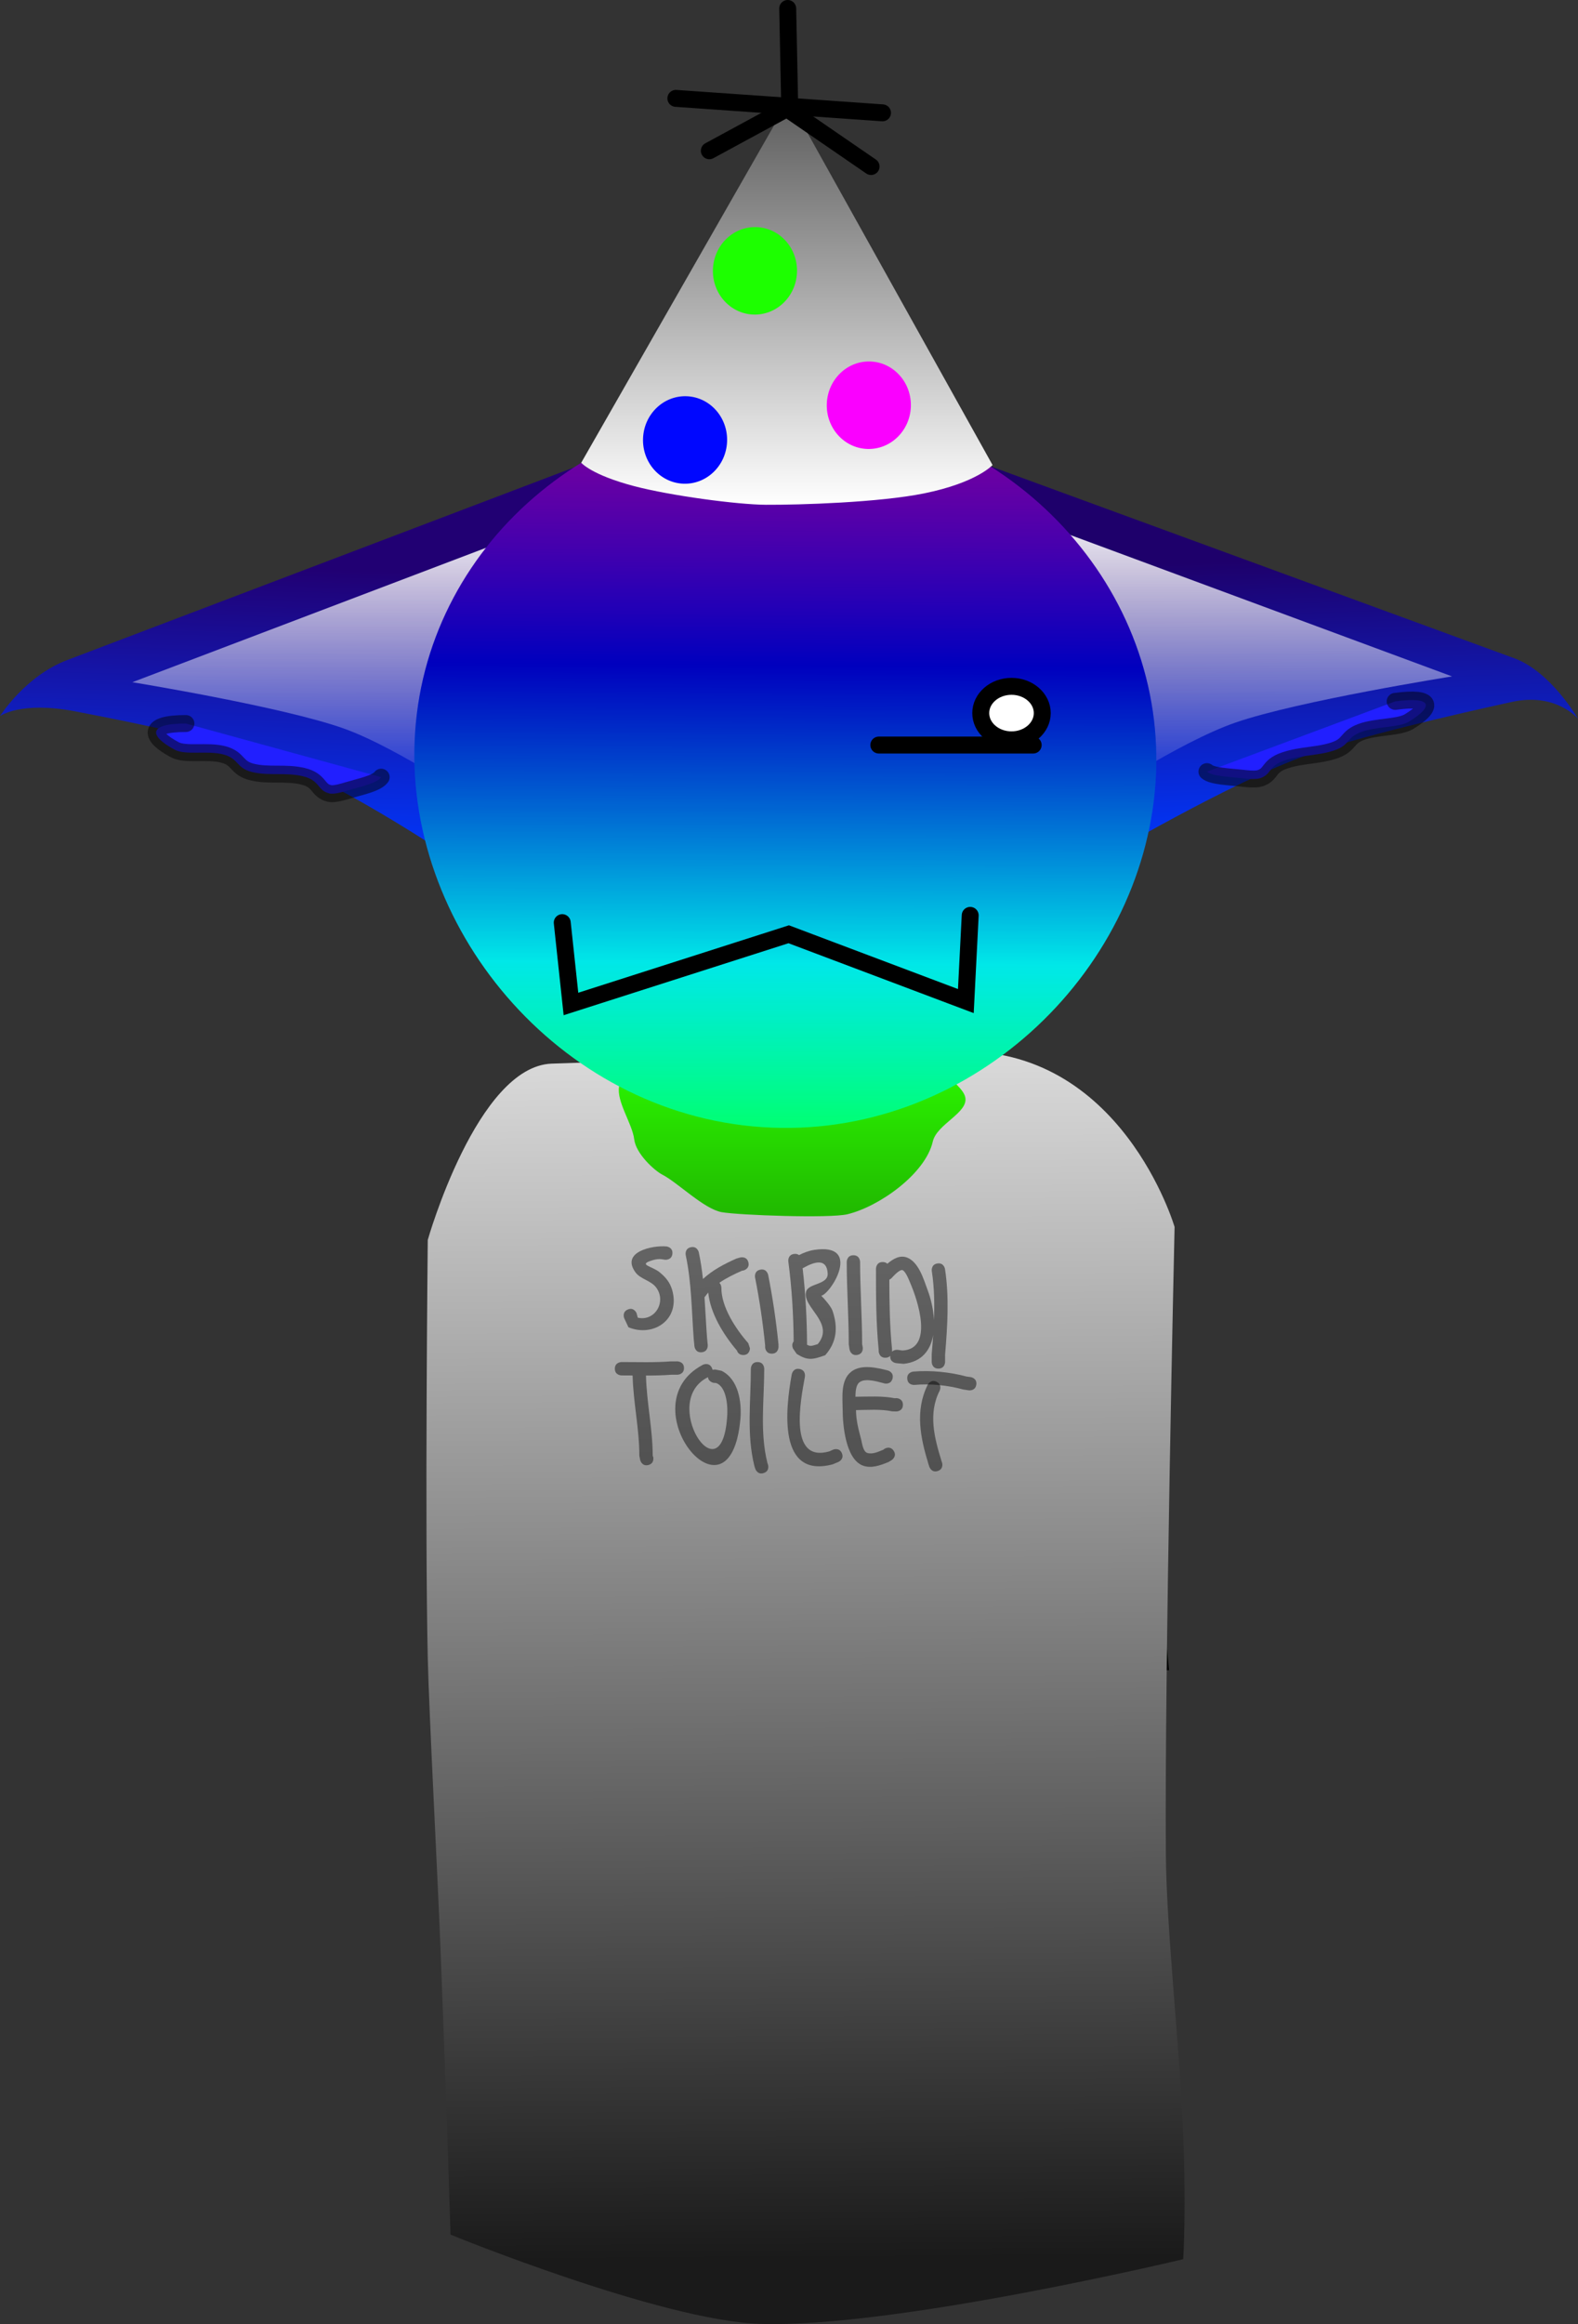 <svg version="1.1" xmlns="http://www.w3.org/2000/svg" xmlns:xlink="http://www.w3.org/1999/xlink" width="232.946" height="342.912" viewBox="0,0,232.946,342.912"><rect x="0" y="0" width="232.946" height="342.912" fill="#333333" stroke="none"/><defs><linearGradient x1="400.224" y1="91.221" x2="401.661" y2="134.338" gradientUnits="userSpaceOnUse" id="color-1"><stop offset="0" stop-color="#1e006b"/><stop offset="1" stop-color="#0038ff"/></linearGradient><linearGradient x1="238.145" y1="92.451" x2="236.708" y2="135.567" gradientUnits="userSpaceOnUse" id="color-2"><stop offset="0" stop-color="#210073"/><stop offset="1" stop-color="#0038ff"/></linearGradient><linearGradient x1="322.205" y1="162.606" x2="322.205" y2="255.332" gradientUnits="userSpaceOnUse" id="color-3"><stop offset="0" stop-color="#2dff00"/><stop offset="1" stop-color="#000000"/></linearGradient><linearGradient x1="321.754" y1="164.024" x2="322.926" y2="342.234" gradientUnits="userSpaceOnUse" id="color-4"><stop offset="0" stop-color="#dadada"/><stop offset="1" stop-color="#1a1a1a"/></linearGradient><linearGradient x1="257.007" y1="83.763" x2="257.007" y2="127.962" gradientUnits="userSpaceOnUse" id="color-5"><stop offset="0" stop-color="#ffffff"/><stop offset="1" stop-color="#ffffff" stop-opacity="0"/></linearGradient><linearGradient x1="383.051" y1="82.906" x2="383.051" y2="127.105" gradientUnits="userSpaceOnUse" id="color-6"><stop offset="0" stop-color="#ffffff"/><stop offset="1" stop-color="#ffffff" stop-opacity="0"/></linearGradient><linearGradient x1="235.581" y1="326.001" x2="237.562" y2="62.4" gradientUnits="userSpaceOnUse" id="color-7"><stop offset="0" stop-color="#ff0000"/><stop offset="0.333" stop-color="#ffff00"/><stop offset="0.5" stop-color="#00ff00"/><stop offset="0.666" stop-color="#00ffff"/><stop offset="0.833" stop-color="#0000ff"/><stop offset="1" stop-color="#ff00ff"/></linearGradient><linearGradient x1="319.458" y1="68.885" x2="319.458" y2="175.321" gradientUnits="userSpaceOnUse" id="color-8"><stop offset="0" stop-color="#000000" stop-opacity="0.396"/><stop offset="1" stop-color="#000000" stop-opacity="0"/></linearGradient><linearGradient x1="319.688" y1="23.574" x2="319.688" y2="83.377" gradientUnits="userSpaceOnUse" id="color-9"><stop offset="0" stop-color="#5b5b5b"/><stop offset="1" stop-color="#ffffff"/></linearGradient></defs><g transform="translate(-203.527,-8.897)"><g stroke-miterlimit="10"><path d="M338.01,73.399c0,0 73.572,26.949 89.039,32.614c5.45,1.996 9.425,8.942 9.425,8.942c0,0 -3.208,-3.929 -9.785,-2.488c-9.535,2.089 -22.723,5.183 -30.112,7.8c-11.369,4.026 -30.353,15.252 -30.353,15.252z" fill="url(#color-1)" stroke="#000000" stroke-width="0" stroke-linecap="butt"/><path d="M272.146,136.749c0,0 -17.532,-12.052 -28.786,-16.038c-6.864,-2.431 -19.092,-5.017 -28.773,-6.863c-8.039,-1.533 -11.06,0.706 -11.06,0.706c0,0 3.674,-5.896 9.941,-8.277c15.494,-5.886 80.703,-30.658 80.703,-30.658z" fill="url(#color-2)" stroke="#000000" stroke-width="0" stroke-linecap="butt"/><path d="M271.586,253.446l-0.671,-56.469c0,0 -0.149,-12.35 0.769,-13.271c2.815,-2.824 7.57,-16.74 15.6,-16.898c10.575,-0.209 37.274,-0.497 59.169,-0.929c23.747,-0.469 23.822,26.841 23.822,26.841l5.829,62.613z" fill="url(#color-3)" stroke="#000000" stroke-width="0" stroke-linecap="butt"/><path d="M270.031,338.608c0,0 -0.434,-15.281 -1.45,-41.569c-0.436,-11.284 -1.719,-35.297 -1.904,-43.389c-0.448,-19.587 -0.004,-61.805 -0.004,-61.805c0,0 7.276,-25.609 18.296,-26.013c3.156,-0.116 7.559,-0.244 12.771,-0.388c0.74,0.989 -2.465,1.864 -2.821,3.759c-0.414,2.202 1.959,5.514 2.231,7.796c0.256,2.152 3.022,4.634 4.14,5.206c2.286,1.17 6.148,5.071 8.774,5.542c2.523,0.453 15.968,0.933 18.572,0.305c4.697,-1.133 11.504,-5.97 12.591,-10.726c0.596,-2.608 5.35,-4.259 4.783,-6.58c-0.541,-2.22 -6.432,-5.134 -4.705,-6.585c1.075,-0.038 2.145,-0.076 3.207,-0.115c24.575,-0.901 32.409,25.884 32.409,25.884c0,0 -1.51,65.674 -1.284,92.786c0.087,10.389 1.869,26.84 2.424,38.149c0.672,13.688 0.129,21.368 0.129,21.368c0,0 -42.653,10.209 -62.47,9.544c-14.653,-0.491 -45.689,-13.17 -45.689,-13.17z" fill="url(#color-4)" stroke="#000000" stroke-width="0" stroke-linecap="butt"/><path d="M259.798,123.567c-0.69,0.942 -3.096,1.402 -5.011,1.976c-0.314,0.094 -1.86,0.604 -2.623,0.427c-1.829,-0.424 -1.336,-1.927 -3.925,-2.54c-2.595,-0.614 -5.05,-0.01 -7.531,-0.631c-2.359,-0.591 -1.882,-1.964 -4.206,-2.584c-2.331,-0.623 -5.58,0.153 -7.17,-0.695c-3.692,-1.967 -4.177,-3.878 1.641,-3.868" fill="#211fff" stroke-opacity="0.49" stroke="#000000" stroke-width="2.5" stroke-linecap="round"/><path d="M409.483,112.385c5.782,-0.781 5.509,0.862 2.054,2.977c-1.488,0.911 -4.802,0.702 -7.052,1.526c-2.242,0.821 -1.618,1.892 -3.898,2.693c-2.398,0.842 -4.905,0.669 -7.417,1.521c-2.507,0.85 -1.853,2.026 -3.624,2.619c-0.739,0.247 -2.332,0.031 -2.654,-0.005c-1.967,-0.219 -4.409,-0.281 -5.198,-0.967" fill="#211fff" stroke-opacity="0.49" stroke="#000000" stroke-width="2.5" stroke-linecap="round"/><path d="M275.032,127.962c0,0 -12.676,-8.714 -20.813,-11.596c-9.083,-3.217 -31.159,-6.81 -31.159,-6.81l67.897,-25.793z" fill="url(#color-5)" stroke-opacity="0.502" stroke="#000000" stroke-width="0" stroke-linecap="butt"/><path d="M348.22,82.906l69.662,25.793c0,0 -22.65,3.593 -31.969,6.81c-8.349,2.882 -21.354,11.596 -21.354,11.596z" fill="url(#color-6)" stroke-opacity="0.502" stroke="#000000" stroke-width="0" stroke-linecap="butt"/><path d="M374.109,124.328c-1.941,28.488 -27.928,52.929 -58.111,50.872c-30.183,-2.056 -53.131,-29.831 -51.19,-58.319c1.941,-28.488 27.982,-49.915 58.165,-47.859c30.183,2.056 53.077,26.818 51.136,55.306z" fill="url(#color-7)" stroke="#000000" stroke-width="0" stroke-linecap="butt"/><path d="M374.109,124.328c-1.941,28.488 -27.928,52.929 -58.111,50.872c-30.183,-2.056 -53.131,-29.831 -51.19,-58.319c1.941,-28.488 27.982,-49.915 58.165,-47.859c30.183,2.056 53.077,26.818 51.136,55.306z" fill="url(#color-8)" stroke="#000000" stroke-width="0" stroke-linecap="butt"/><g fill-opacity="0.467" fill="#000000" stroke="none" stroke-width="0.5" stroke-linecap="butt"><path d="M296.219,202.103c0.916,-0.367 1.283,0.55 1.283,0.55l0.172,0.661c2.516,0.591 4.272,-2.327 2.728,-4.435c-0.773,-1.056 -2.323,-1.236 -3.059,-2.241c-2.238,-3.059 2.536,-4.021 4.56,-3.834c0,0 0.982,0.098 0.884,1.08c-0.098,0.982 -1.08,0.884 -1.08,0.884c-0.291,-0.032 -0.581,-0.106 -0.873,-0.096c-0.321,0.011 -0.642,0.066 -0.949,0.158c-2.298,0.694 -0.15,0.833 1.032,1.799c0.882,0.721 1.519,1.488 1.839,2.614c1.239,4.358 -2.774,7 -6.456,5.489l-0.631,-1.346c0,0 -0.367,-0.916 0.55,-1.283z"/><path d="M313.247,208.824c-0.601,0 -0.836,-0.366 -0.928,-0.652c-1.968,-2.311 -3.947,-5.499 -4.238,-8.564c-0.161,0.184 -0.315,0.377 -0.46,0.58c0,0 -0.033,0.045 -0.093,0.106c0.14,2.019 0.223,4.044 0.379,6.052l0.099,0.992c0,0 0.098,0.982 -0.884,1.08c-0.982,0.098 -1.08,-0.884 -1.08,-0.884l-0.101,-1.015c-0.316,-4.134 -0.314,-8.357 -1.186,-12.427c0,0 -0.207,-0.965 0.758,-1.172c0.965,-0.207 1.172,0.758 1.172,0.758c0.278,1.299 0.47,2.611 0.612,3.931c1.414,-1.311 3.139,-2.215 4.948,-3.02l0.563,-0.156c0,0 0.957,-0.239 1.197,0.718c0.239,0.957 -0.718,1.197 -0.718,1.197l-0.24,0.045c-1.149,0.51 -2.302,1.061 -3.326,1.774c0.299,0.292 0.299,0.737 0.299,0.737c-0.026,2.839 2.14,6.099 3.971,8.183l0.244,0.75c0,0 0,0.987 -0.987,0.987z"/><path d="M317.463,208.624c-0.987,0 -0.987,-0.987 -0.987,-0.987l0.005,-0.203c-0.334,-3.338 -0.833,-6.76 -1.491,-10.042c0,0 -0.194,-0.968 0.774,-1.161c0.968,-0.194 1.161,0.774 1.161,0.774c0.667,3.346 1.18,6.832 1.52,10.233l0.005,0.399c0,0 0,0.987 -0.987,0.987z"/><path d="M324.244,207.216c2.621,-3.148 -2.397,-5.477 -1.711,-7.768c0.374,-1.247 3.267,-0.964 3.177,-2.659c-0.122,-2.312 -1.998,-1.722 -3.552,-0.836c0,0 -0.056,0.031 -0.147,0.063c0.437,3.726 0.637,7.558 0.653,11.295c0.511,0.286 0.767,0.154 1.579,-0.094zM323.735,193.312c7.093,-1.062 2.501,6.424 1.03,6.77c0.544,0.534 1.46,1.62 1.663,2.219c0.829,2.452 0.634,4.626 -1.091,6.559c-1.835,0.638 -2.543,0.834 -4.205,-0.201l-0.536,-0.781c0,0 -0.302,-0.604 0.093,-1.063c-0.03,-3.914 -0.275,-7.931 -0.791,-11.795c0,0 -0.13,-0.978 0.848,-1.109c0.333,-0.044 0.567,0.04 0.732,0.17c0.711,-0.362 1.472,-0.651 2.257,-0.769z"/><path d="M330.072,208.811c-0.973,0.162 -1.136,-0.811 -1.136,-0.811l-0.114,-0.764c0.002,-4.046 -0.301,-8.091 -0.301,-12.145c0,0 0,-0.987 0.987,-0.987c0.987,0 0.987,0.987 0.987,0.987c0,4.055 0.3,8.098 0.301,12.145l0.087,0.44c0,0 0.162,0.973 -0.811,1.136z"/><path d="M342.054,210.832c-0.987,0 -0.987,-0.987 -0.987,-0.987l0.001,-1.145c0.077,-0.934 0.153,-1.875 0.215,-2.82c-0.38,2.186 -1.631,3.958 -4.366,4.246l-1.094,-0.103c0,0 -0.978,-0.109 -0.872,-1.085c-0.146,0.162 -0.372,0.288 -0.725,0.288c-0.987,0 -0.987,-0.987 -0.987,-0.987l0.005,-0.103c-0.402,-4.03 -0.406,-7.99 -0.406,-12.043c0,0 0,-0.987 0.987,-0.987c0.327,0 0.545,0.108 0.692,0.253c0.828,-0.712 1.871,-1.343 2.952,-0.898c1.719,0.707 2.428,3.266 3.002,4.801c0.485,1.297 0.854,2.871 0.931,4.414c0.092,-2.424 0.046,-4.855 -0.322,-7.233c0,0 -0.15,-0.975 0.825,-1.126c0.975,-0.15 1.125,0.825 1.125,0.825c0.637,4.157 0.361,8.462 0.011,12.637l0.001,1.063c0,0 0,0.987 -0.987,0.987zM336.041,208.061l0.712,0.098c4.655,-0.236 2.224,-7.453 1.186,-9.862c-0.133,-0.308 -0.629,-1.682 -1.134,-1.977c-0.435,-0.254 -1.548,1.039 -1.68,1.174c0,0 -0.121,0.121 -0.312,0.212c0.006,3.429 0.052,6.806 0.396,10.234l0.005,0.299c0,0 0,0.039 -0.008,0.103c0.325,-0.337 0.836,-0.28 0.836,-0.28z"/><path d="M304.498,210.748c0,0.987 -0.987,0.987 -0.987,0.987l-0.828,-0.003c-1.262,0.096 -2.53,0.121 -3.797,0.122c0.099,3.991 0.99,7.88 0.995,11.842l0.071,0.162c0,0 0.239,0.957 -0.718,1.197c-0.957,0.239 -1.197,-0.718 -1.197,-0.718l-0.13,-0.641c0.006,-3.956 -0.896,-7.86 -0.995,-11.852c-0.544,-0.004 -1.088,-0.009 -1.632,-0.009c0,0 -0.987,0 -0.987,-0.987c0,-0.987 0.987,-0.987 0.987,-0.987c2.415,0 4.843,0.089 7.252,-0.097l0.979,-0.003c0,0 0.987,0 0.987,0.987z"/><path d="M308.044,212.092c-7.205,3.544 1.924,17.838 2.815,5.998c0.146,-1.485 -0.009,-4.558 -1.626,-5.135l-0.364,-0.029c0,0 -0.765,-0.127 -0.826,-0.834zM308.716,211.011c0.252,-0.07 0.478,-0.032 0.478,-0.032l0.841,0.172c2.481,1.221 3.009,4.534 2.791,7.11c-1.51,16.798 -16.727,-2.109 -5.54,-7.994c0,0 0.883,-0.441 1.324,0.441c0.054,0.108 0.088,0.209 0.106,0.303z"/><path d="M316.27,226.239c-0.936,0.312 -1.248,-0.624 -1.248,-0.624l-0.122,-0.374c-1.183,-4.734 -0.531,-9.558 -0.531,-14.392c0,0 0,-0.987 0.987,-0.987c0.987,0 0.987,0.987 0.987,0.987c0,4.659 -0.669,9.353 0.472,13.913l0.079,0.228c0,0 0.312,0.936 -0.624,1.248z"/><path d="M327.805,223.308c0.389,0.907 -0.518,1.296 -0.518,1.296l-0.832,0.346c-8.15,2.163 -6.976,-8.174 -6.049,-13.274c0,0 0.177,-0.971 1.148,-0.794c0.971,0.177 0.794,1.148 0.794,1.148c-0.64,3.518 -2.464,12.723 3.587,11.016l0.574,-0.256c0,0 0.907,-0.389 1.296,0.518z"/><path d="M336.818,216.168c0,0.987 -0.987,0.987 -0.987,0.987l-0.595,-0.019c-1.728,-0.355 -3.571,-0.206 -5.344,-0.184c0.008,1.561 0.379,2.867 0.771,4.387c0.123,0.475 0.252,1.738 0.905,1.938c0.793,0.243 1.693,-0.214 2.391,-0.497l0.12,-0.106c0,0 0.821,-0.547 1.369,0.274c0.547,0.821 -0.274,1.369 -0.274,1.369l-0.482,0.296c-1.183,0.468 -2.537,1.015 -3.832,0.507c-2.52,-0.99 -2.936,-6.035 -2.941,-8.248c-0.004,-1.775 -0.346,-4.334 1.281,-5.594c1.471,-1.139 3.763,-0.578 5.366,-0.181c0,0 0.957,0.239 0.718,1.197c-0.239,0.957 -1.197,0.718 -1.197,0.718c-0.899,-0.227 -2.783,-0.836 -3.668,-0.181c-0.498,0.369 -0.609,1.264 -0.607,2.15c1.936,-0.014 3.914,-0.15 5.812,0.221l0.208,-0.019c0,0 0.987,0 0.987,0.987z"/><path d="M341.965,225.937c-0.936,0.312 -1.248,-0.624 -1.248,-0.624l-0.107,-0.323c-1.205,-3.923 -2.047,-7.906 -0.14,-11.773c0,0 0.441,-0.883 1.324,-0.441c0.883,0.441 0.441,1.324 0.441,1.324c-1.704,3.349 -0.782,6.923 0.261,10.309l0.093,0.279c0,0 0.312,0.936 -0.624,1.248z"/><path d="M347.649,213.196c-0.14,0.977 -1.117,0.837 -1.117,0.837l-0.823,-0.125c-2.219,-0.614 -4.881,-0.889 -7.179,-0.672c0,0 -0.983,0.089 -1.072,-0.894c-0.089,-0.983 0.894,-1.072 0.894,-1.072c2.544,-0.224 5.415,0.071 7.877,0.733l0.583,0.076c0,0 0.977,0.14 0.837,1.117z"/></g><path d="M289.326,77.175l30.656,-53.601l30.067,53.937c0,0 -2.313,2.602 -10.116,4.185c-6.61,1.341 -18.381,1.707 -23.329,1.679c-4.238,-0.023 -14.114,-1.342 -19.487,-2.757c-6.286,-1.655 -7.791,-3.443 -7.791,-3.443z" fill="url(#color-9)" stroke="#000000" stroke-width="0" stroke-linecap="butt"/><path d="M321.178,49.105c-0.143,3.563 -3.035,6.34 -6.461,6.203c-3.426,-0.137 -6.087,-3.137 -5.945,-6.699c0.143,-3.563 3.035,-6.34 6.461,-6.203c3.426,0.137 6.087,3.137 5.945,6.699z" fill="#1dff00" stroke="#000000" stroke-width="0" stroke-linecap="butt"/><path d="M337.987,68.934c-0.143,3.563 -3.035,6.34 -6.461,6.203c-3.426,-0.137 -6.087,-3.137 -5.945,-6.699c0.143,-3.563 3.035,-6.34 6.461,-6.203c3.426,0.137 6.087,3.137 5.945,6.699z" fill="#fa00ff" stroke="#000000" stroke-width="0" stroke-linecap="butt"/><path d="M310.859,74.061c-0.143,3.563 -3.035,6.34 -6.461,6.203c-3.426,-0.137 -6.087,-3.137 -5.945,-6.699c0.143,-3.563 3.035,-6.34 6.461,-6.203c3.426,0.137 6.087,3.137 5.945,6.699z" fill="#0007ff" stroke="#000000" stroke-width="0" stroke-linecap="butt"/><path d="M333.802,25.545l-30.503,-2.134" fill="none" stroke="#000000" stroke-width="2.5" stroke-linecap="round"/><path d="M332.115,33.467l-11.997,-8.242l-0.309,-15.078" fill="none" stroke="#000000" stroke-width="2.5" stroke-linecap="round"/><path d="M319.207,25.189l-10.967,5.952" fill="none" stroke="#000000" stroke-width="2.5" stroke-linecap="round"/><path d="M357.386,114.111c0,2.18 -2.033,3.948 -4.54,3.948c-2.507,0 -4.54,-1.768 -4.54,-3.948c0,-2.18 2.033,-3.948 4.54,-3.948c2.507,0 4.54,1.768 4.54,3.948z" fill="#ffffff" stroke="#000000" stroke-width="2.5" stroke-linecap="butt"/><path d="M356.045,118.825h-22.785" fill="none" stroke="#000000" stroke-width="2.5" stroke-linecap="round"/><path d="M346.749,143.957l-0.643,12.645l-26.147,-9.859l-32.147,10.287l-1.286,-12.002" fill="none" stroke="#000000" stroke-width="2.5" stroke-linecap="round"/></g></g></svg>